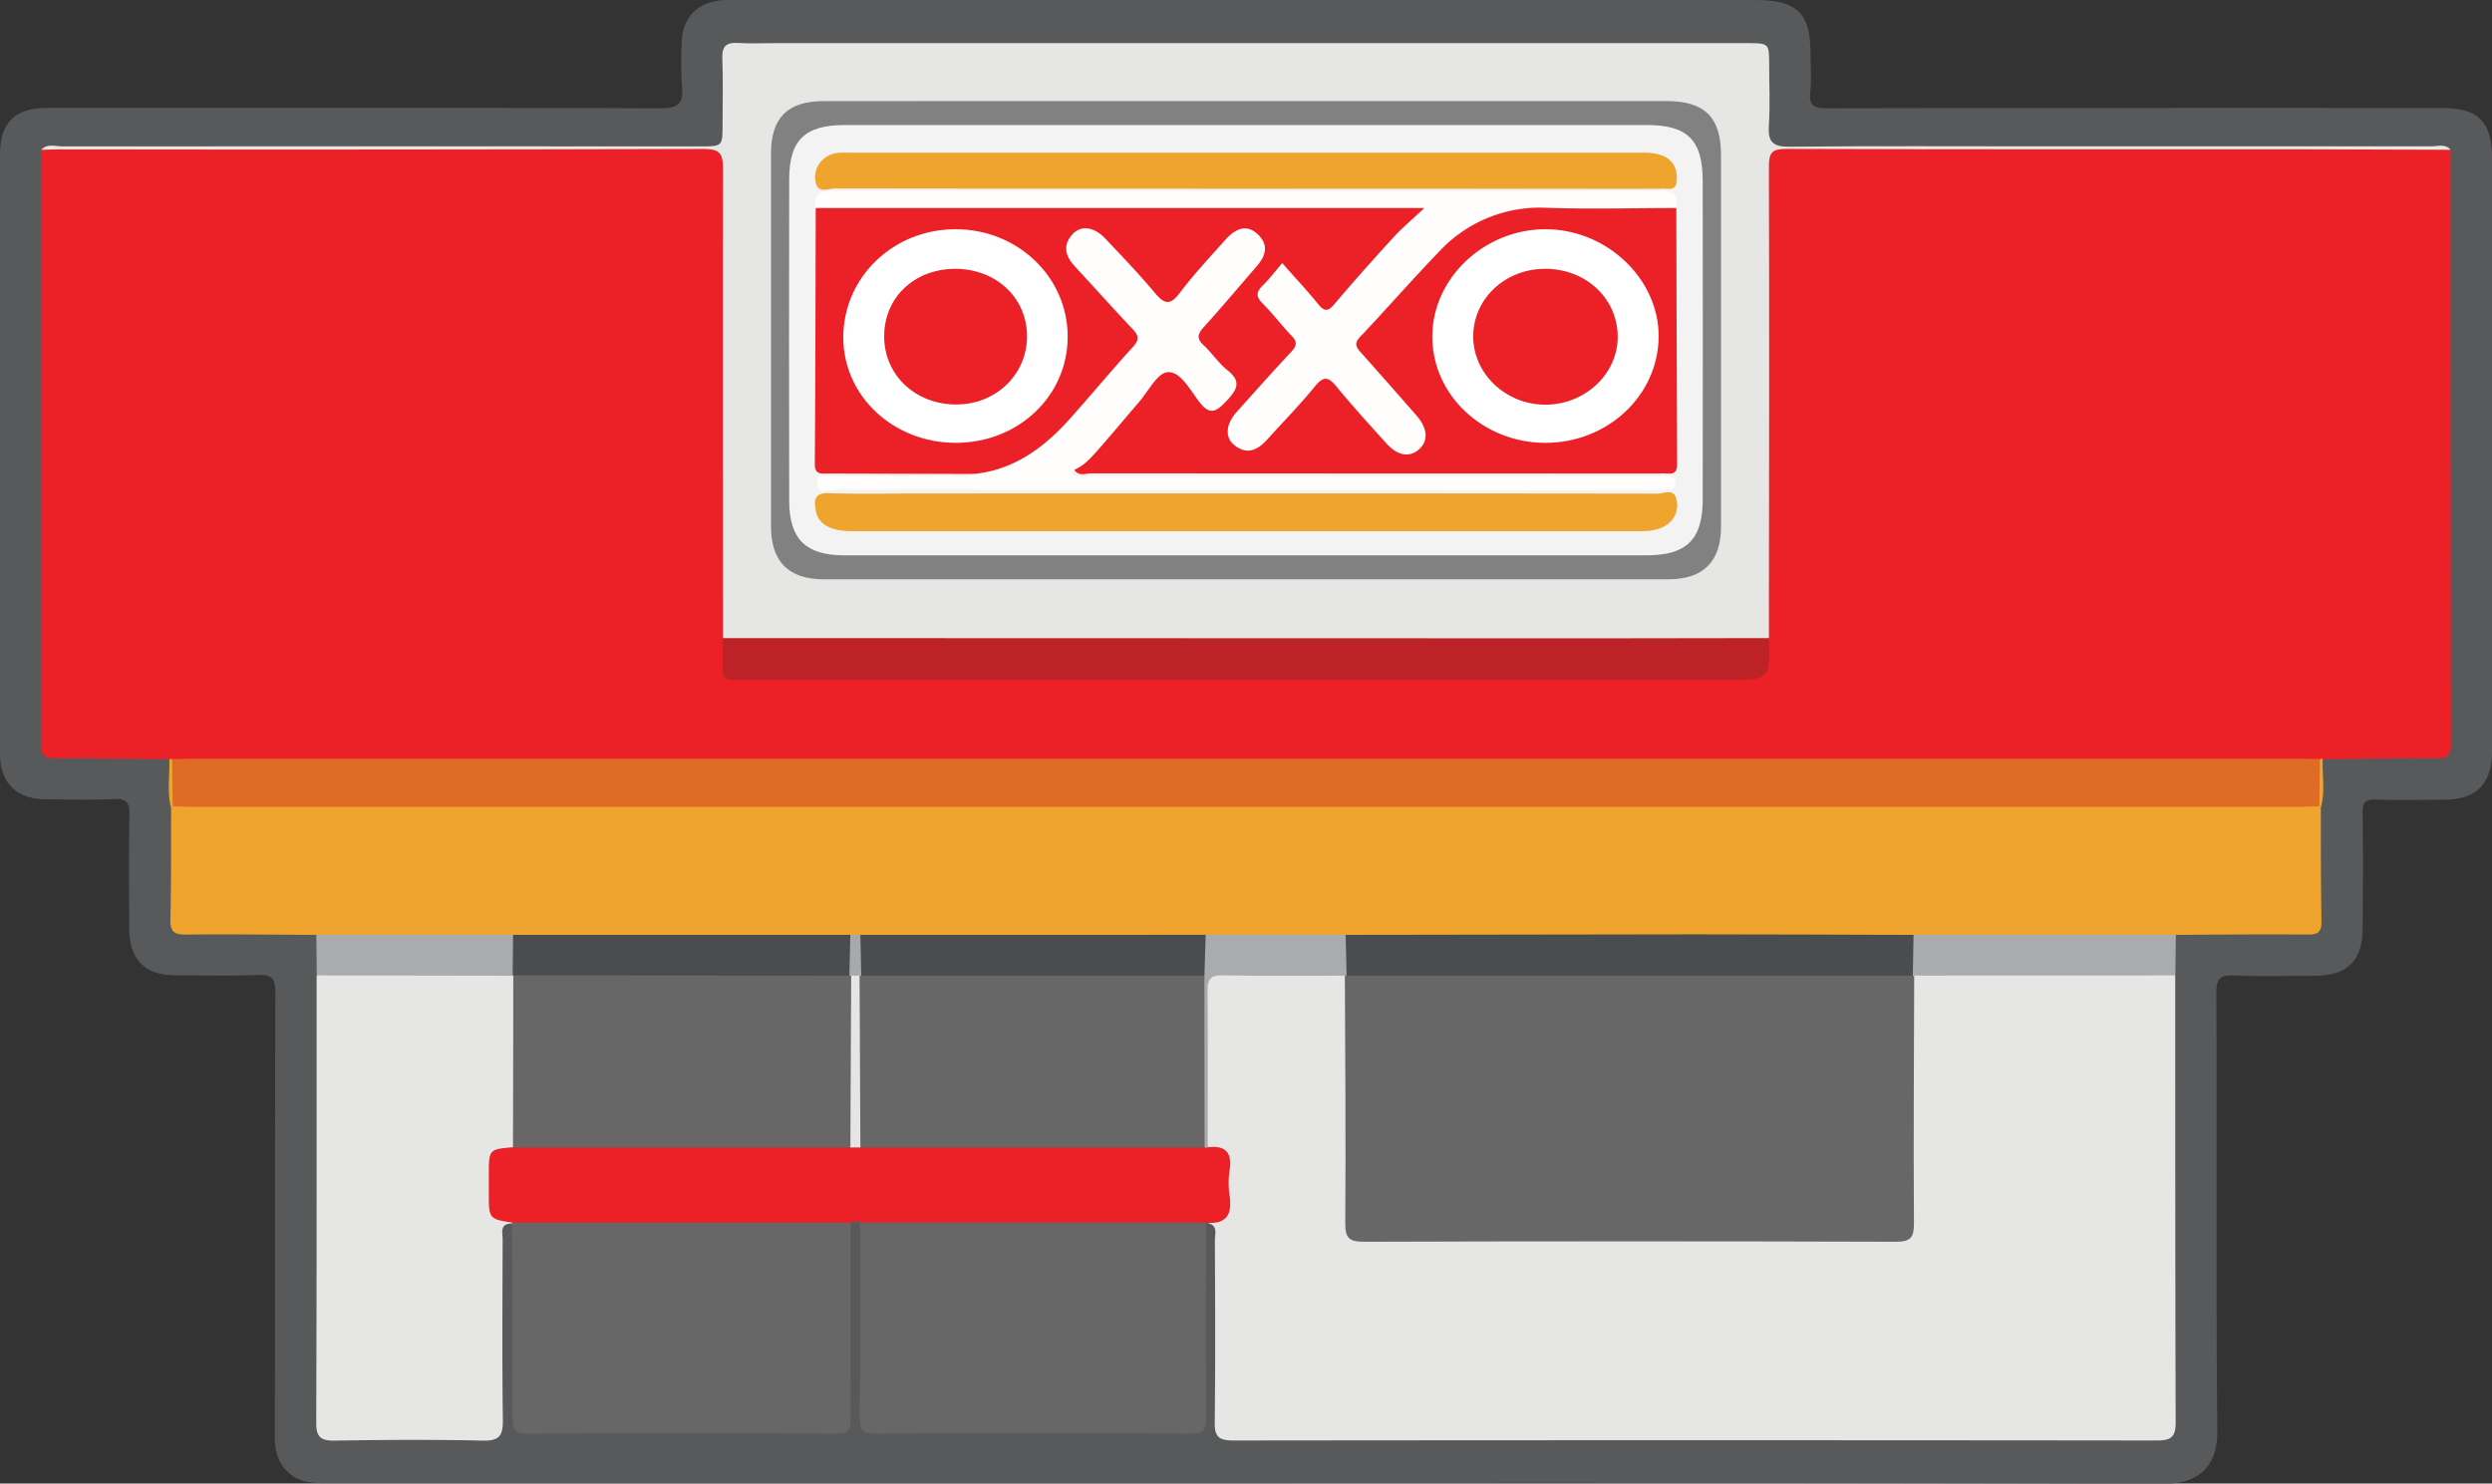 <svg xmlns="http://www.w3.org/2000/svg" viewBox="0 0 723.83 430.97"><rect x="0" y="0" width="723.83" height="430.97" fill="#333333" stroke="none"/><defs><style>.cls-1{fill:#58595b;}.cls-2{fill:#eb2127;}.cls-3{fill:#e6e6e5;}.cls-4{fill:#efa52d;}.cls-5{fill:#676767;}.cls-6{fill:#a9abac;}.cls-7{fill:#de6c27;}.cls-8{fill:#bc2226;}.cls-9{fill:#4b4c4d;}.cls-10{fill:#a7a9ab;}.cls-11{fill:#818181;}.cls-12{fill:#e6e5e5;}.cls-13{fill:#f3f3f3;}.cls-14{fill:#fffefd;}.cls-15{fill:#fff;}</style></defs><g id="Layer_2" data-name="Layer 2"><g id="Layer_1-2" data-name="Layer 1"><path class="cls-1" d="M361.8,430.85H95.37c-3.83,0-7.65.08-10.92-2.5-3.57-2.84-4.64-6.51-4.63-11,.09-43,0-86,.17-129,0-4.23-1.09-5.29-5.2-5.1-7.82.35-15.66.11-23.49.09-9.27,0-13.71-4.41-13.76-13.77-.06-11-.15-22,.06-33,.07-3.46-.84-4.6-4.39-4.44-6.65.28-13.33.14-20,.06C4.75,232.18,0,227.35,0,218.88q0-87,0-174c0-9.28,4.34-13.54,13.82-13.54,59.32,0,118.63-.09,178,.13,5.42,0,6.76-1.57,6.26-6.56A108.2,108.2,0,0,1,198,12.47c.11-7.16,4.46-11.79,11.6-12.39,1.49-.13,3-.06,4.5-.06H510c12,0,15.89,3.83,15.89,15.67,0,3.67.32,7.37-.09,11-.47,4.18,1.3,4.77,5,4.77q89.22-.16,178.45-.08c10.69,0,14.6,4,14.6,14.78v172c0,9.51-4.54,14.14-13.94,14.18-6.66,0-13.33.14-20-.05-2.85-.08-3.69.81-3.65,3.65.15,11.16.1,22.32,0,33.49,0,9.71-4.38,14-14,14.05-7.83,0-15.67.2-23.49-.09-3.79-.14-5,.76-5,4.81.17,42.49-.13,85,.27,127.47.11,11.27-6.39,15.37-15.39,15.36Q495.26,430.68,361.8,430.85Z"/><path class="cls-2" d="M711.78,43.54q0,86.15.13,172.3c0,3.39-.72,4.54-4.33,4.49-11-.15-21.94.13-32.92.23a5.31,5.31,0,0,1-1.7,1.07c-2.44.72-5,.52-7.45.52q-303.58,0-607.19,0c-2.49,0-5,.2-7.45-.51a5.34,5.34,0,0,1-1.7-1.08c-11-.1-22-.3-32.92-.26-3,0-4.34-.39-4.34-4q.21-86.4.14-172.81c1.54-1,3.25-.52,4.88-.52q94.21,0,188.42,0c5.4,0,6.24.56,6.25,5.83,0,45.48.34,91-.12,136.44.64,10.47.64,10.47,11.37,10.47H501.4c10.3,0,10.3,0,11-10.37a47.73,47.73,0,0,1-.22-5.48q0-62.91,0-125.81c0-1.33,0-2.66,0-4,.17-6.74.51-7.09,7-7.09q93.6,0,187.21,0C708.2,43,710.08,42.49,711.78,43.54Z"/><path class="cls-3" d="M631.82,283.36c0,43.3,0,86.6.13,129.9,0,4.31-1.45,5.21-5.44,5.21q-134.16-.15-268.3,0c-4.07,0-5.44-1-5.38-5.27.22-17.65.11-35.3.05-52.95,0-1.81.95-4.21-2-4.91,3.5-2.77,4.73-6.2,4.71-10.82,0-5.1-.46-9.35-5.54-11.81-1.22-7.42-.41-14.88-.54-22.32s0-14.91,0-22.37c0-3.43,1.11-6,4.93-6.11,11.09-.36,22.19-.4,33.29,0a5.39,5.39,0,0,1,3.21,1.2c2.15,2.55,1.66,5.66,1.67,8.6.06,20,0,39.93,0,59.9,0,6.76.28,7,7,7q73.62,0,147.25,0c7,0,7.24-.23,7.25-7.32,0-20,0-39.93,0-59.9,0-2.79-.37-5.7,1.51-8.17,2.12-1.74,4.68-1.56,7.15-1.57q30.93-.08,61.86,0C627.19,281.72,629.76,281.51,631.82,283.36Z"/><path class="cls-4" d="M674.11,234.67c0,11,0,21.94.19,32.91.06,3.07-.92,3.93-3.95,3.91-12.8-.1-25.6,0-38.39.1a8,8,0,0,1-5.18,1.5c-23.63,0-47.26.28-70.89-.14a73.32,73.32,0,0,1-8,.2H397.57a50.06,50.06,0,0,1-6.48-.21c-13.73.28-27.45.32-41.18,0-26.82.44-53.64.11-80.46.18-6.32,0-12.65.27-19-.19q-2,0-3.93,0c-26,.46-52.08.11-78.13.19-6.46,0-12.94.25-19.4-.18-17.32.41-34.64.14-51.95.15a8,8,0,0,1-5.18-1.5c-12.63-.06-25.26-.23-37.89-.09-3.45,0-4.56-.89-4.47-4.42.26-10.79.17-21.6.21-32.4a3.73,3.73,0,0,1,1.53-1.28c2.41-.89,4.93-.69,7.41-.69q303.25,0,606.49,0c2.49,0,5-.2,7.43.67A3.72,3.72,0,0,1,674.11,234.67Z"/><path class="cls-3" d="M210,185.37c0-45.47-.12-90.94,0-136.41,0-4.51-1.06-5.69-5.63-5.68q-93.7.26-187.39.12c-1.66,0-3.32.09-5,.13,1.77-1.94,4.09-1,6.13-1q92.7-.07,185.38,0c6.39,0,6.39,0,6.39-6.58,0-6.33.18-12.66-.07-19-.14-3.61,1.23-4.69,4.64-4.47,3.65.23,7.33.05,11,.05H507.32c6.55,0,6.56,0,6.56,6.42,0,5.83.3,11.68-.09,17.48-.32,4.73,1.07,6.25,6,6.19,24-.25,48-.11,72-.11q57.21,0,114.43,0c1.88,0,4-.83,5.62,1-15,0-30-.14-45-.14-49.3,0-98.61.05-147.91-.11-4.18,0-5.14,1-5.13,5.17.14,45.63.05,91.27,0,136.91-2.32,2.2-5.27,1.78-8,1.78q-33.21.07-66.42,0-109.87,0-219.75,0C216.33,187.14,212.85,187.88,210,185.37Z"/><path class="cls-3" d="M148.68,355.45c-3.63,0-2.68,2.7-2.68,4.65-.05,17.49-.17,35,.06,52.46.06,4.46-1,6.06-5.75,5.95-14.31-.32-28.64-.24-43,0-4,.06-5.48-.87-5.46-5.2.16-43.3.11-86.6.12-129.91a7.11,7.11,0,0,1,5.1-1.57q23.6-.14,47.2,0a10,10,0,0,1,3.89.7,3.55,3.55,0,0,1,1.46,1.28,2.86,2.86,0,0,1,.4.9c.86,16,1.17,31.95-.15,47.9a3.92,3.92,0,0,1-.52.82c-1.52,1.89-5.34.7-5.71,3.94a57,57,0,0,0,0,13.25c.35,2.79,3.45,2.08,4.92,3.49A.91.91,0,0,1,148.68,355.45Z"/><path class="cls-5" d="M350.28,355.25c0,18.82-.11,37.64.06,56.46,0,3.61-.72,4.8-4.61,4.78q-45.72-.27-91.44,0c-4,0-4.57-1.27-4.54-4.8.17-18.82.09-37.65.09-56.47,1.93-1.71,4.33-1.52,6.63-1.52q43.59-.07,87.19,0C346,353.7,348.36,353.51,350.28,355.25Z"/><path class="cls-5" d="M247.05,355.22c0,19-.06,38,.07,57,0,3.1-.59,4.29-4,4.27q-45-.21-90,0c-3.75,0-4.23-1.33-4.22-4.58.05-18.81-.11-37.63-.21-56.45l.36-.21c1.92-1.75,4.33-1.53,6.63-1.53q42.38-.07,84.75,0C242.72,353.71,245.12,353.51,247.05,355.22Z"/><path class="cls-2" d="M247.05,355.22l-98,0c-7.07-1.09-7.07-1.09-7.07-8.74v-5c0-7.59,0-7.59,7.05-8.2a7,7,0,0,1,5.11-1.59c30.76,0,61.51-.3,92.26.14,1.31,0,2.61,0,3.92,0,28.47-.44,56.94-.11,85.41-.17,4.47,0,9-.52,13.43.55a5.36,5.36,0,0,1,1.65,1.08c5.37-.65,7.19,1.75,6.32,6.95a22.29,22.29,0,0,0,0,6.87c.72,5-.25,8.41-6.23,8.16l-.29-.12-.31,0-100.44,0A2.69,2.69,0,0,0,247.05,355.22Z"/><path class="cls-6" d="M555.81,271.59H632c-.05,3.92-.09,7.85-.14,11.77l-75.82.05-.68-.6C554,279,553.54,275.24,555.81,271.59Z"/><path class="cls-6" d="M148.93,283.45,92,283.36c0-3.92-.09-7.85-.13-11.77H149C151.28,275.56,151.4,279.52,148.93,283.45Z"/><path class="cls-4" d="M49.17,220.56a1,1,0,0,1,.8,0c2.51,4.54,2.33,9.12.21,13.73l-.45.43C48.4,230,49.37,225.27,49.17,220.56Z"/><path class="cls-4" d="M673.86,220.52a1,1,0,0,1,.8,0c-.19,4.71.77,9.45-.55,14.11l-.45-.42C671.53,229.64,671.36,225.06,673.86,220.52Z"/><path class="cls-7" d="M673.86,220.52q-.11,6.87-.2,13.73c-2,.05-4,.16-6,.16H56.16c-2,0-4-.11-6-.16L50,220.52c1.67,0,3.33-.09,5-.09h613.9C670.53,220.43,672.2,220.49,673.86,220.52Z"/><path class="cls-8" d="M210,185.37l253.81.07q25,0,50-.07c.3,12.08.3,12.08-11.78,12.08q-142.09,0-284.2,0c-8.93,0-7.76,1.15-7.86-8.07C209.94,188,210,186.7,210,185.37Z"/><path class="cls-5" d="M556,283.41c-.06,24-.24,47.91-.07,71.87,0,4.39-1,5.48-5.45,5.46q-77.12-.24-154.24,0c-4.38,0-5.52-1.05-5.49-5.46.16-24,0-47.91-.12-71.86l.73-.69c2.31-1.26,4.85-1,7.33-1q74.43,0,148.86,0c2.76,0,5.73-.56,8.05,1.7Z"/><path class="cls-6" d="M350.8,333.36l-.46.11-.45-.14c-1.39-1.42-1.6-3.23-1.61-5.06,0-14.86-.28-29.71.13-44.57.26-4.09-1.46-8.48,1.79-12.13h40.66c2.51,3.9,2.23,7.86.27,11.86l-.25,0-.25,0c-11.82,0-23.65.15-35.46-.09-3.69-.08-4.44,1.23-4.41,4.57C350.89,303.05,350.81,318.21,350.8,333.36Z"/><path class="cls-9" d="M391.13,283.44l-.27-11.86q50.33-.07,100.66-.15c21.43,0,42.86.1,64.29.16l-.21,11.84Z"/><path class="cls-9" d="M350.2,271.57l-.36,11.82c-1.86,1.81-4.25,1.72-6.57,1.72q-43.44.06-86.88,0c-2.16,0-4.35,0-6.27-1.26a11.56,11.56,0,0,1-.22-12.27Z"/><path class="cls-9" d="M148.93,283.45c0-4,.07-7.91.1-11.86h98a11.61,11.61,0,0,1-.14,12.2c-2.21,1.53-4.77,1.34-7.25,1.34q-41.47.06-82.95,0c-2.63,0-5.4.34-7.56-1.76Z"/><path class="cls-10" d="M246.72,283.43l.27-11.85h2.91l.27,11.85-.46.48a3,3,0,0,1-1.92.26A2.17,2.17,0,0,1,246.72,283.43Z"/><path class="cls-11" d="M362.17,29.36H484.08c11.09,0,15.8,4.71,15.81,15.69q0,54,0,107.91c0,10.17-5.1,15.32-15.32,15.33H239.25c-10.2,0-15.3-5.17-15.3-15.34V44.54c0-10.33,4.84-15.16,15.32-15.17Q300.73,29.34,362.17,29.36Z"/><path class="cls-5" d="M149.09,283.36l97.63.07a.72.72,0,0,0,.5,0c1.26,1.52,1.22,3.35,1.22,5.18v39.16c0,2,.11,4-1.46,5.58H149Q149.07,308.35,149.09,283.36Z"/><path class="cls-5" d="M250.17,283.43l99.67,0q0,25,.05,49.94l-100,0c-1.42-1.43-1.46-3.25-1.46-5.09q0-20.07,0-40.15a6.87,6.87,0,0,1,1.22-4.68A.72.72,0,0,0,250.17,283.43Z"/><path class="cls-12" d="M249.67,283.43l.24,49.92H247l.24-49.92Z"/><path class="cls-13" d="M361.69,161.33H245.23c-11.1,0-15.94-4.66-16-15.69q-.09-46.72,0-93.47c0-11.48,4.55-15.85,16.16-15.85H478.36c11.83,0,16.2,4.37,16.21,16.3q.06,46.25,0,92.48c0,11.66-4.69,16.23-16.41,16.23Z"/><path class="cls-2" d="M282.9,137.69l-42.38-.13c-2,0-3.87.41-3.85-2.83.18-24.76.2-49.53.27-74.29,1.8-1.61,4-1.38,6.17-1.38q82.18,0,164.38,0a21.37,21.37,0,0,1,3.49.17c1.15.19,2.51.29,2.9,1.57s-.63,2.18-1.48,2.93c-7.93,7-14.13,15.49-21.35,23.08-5.28,5.54-6.14,5.44-11.44-.11-1.27-1.32-2.42-2.76-3.67-4.09s-2.43-4.37-5-1.85c-2.1,2-4.59,4.24-1.79,7.64,1.59,1.93,3.19,3.84,4.88,5.68,4.28,4.67,4.41,6.87.07,11.55-3.84,4.15-7.68,8.31-11.39,12.58-.33.38-.71.71-1,1.08-3.28,3.59-4.11,7-1.79,8.66,3.75,2.64,6.34-.13,8.5-2.62,3.61-4.15,7.42-8.09,11.12-12.16,5.07-5.57,6.77-5.65,11.64.31,3.48,4.26,7.53,8,10.86,12.4a15.59,15.59,0,0,0,2.47,2.47c1.87,1.56,3.93,2.95,6.22,1s1.91-4.63.28-6.74c-2.94-3.82-6.19-7.41-9.45-11-2.37-2.58-4.5-5.35-6.78-8-2-2.38-2.21-4.91,0-7.19,9-9.37,16.51-20.08,26.78-28.21A40.16,40.16,0,0,1,447.75,59c10.82.16,21.65,0,32.47.05,2.3,0,4.72-.35,6.68,1.38q.09,37.17.24,74.34c0,2.2-.74,3-2.88,2.79a23,23,0,0,0-2.49,0q-82.33,0-164.68-.06c-1.65,0-3.67,1-5-.95,8.18-8.73,15.67-18.05,23.55-27,2.52-2.87,5-2.77,7.6,0,2.06,2.16,4.27,4.2,6.34,6.36,1.82,1.89,3.57,2.41,5.43.16,1.69-2,4-4,1.27-6.83-2.18-2.3-4.42-4.53-6.68-6.74-2.89-2.83-3.13-5.5-.32-8.65,4.21-4.72,8.16-9.66,12.38-14.36A30.42,30.42,0,0,0,365,75a4.09,4.09,0,0,0-.89-5.79c-2-1.73-4-1.3-5.83.31-4.54,4-8,8.92-12,13.32-.56.61-1,1.33-1.55,2-4.76,5.53-6.51,5.49-11.22-.19-4.14-5-9.13-9.2-13.23-14.27-1.89-2.34-4.74-3.61-7.39-1s-1.31,5.07.73,7.45c5,5.82,10.55,11.1,15.39,17,3.58,4.36,3.31,5-.36,9.32-5.47,6.48-11,13-16.64,19.25-6.64,7.37-14.11,13.7-24.3,15.66C286,138.37,284.39,139,282.9,137.69Z"/><path class="cls-14" d="M486.9,60.44c-12.49,0-25,.35-37.46-.06A39.84,39.84,0,0,0,418.1,73C410.23,81.15,402.8,89.7,395,97.92c-1.83,1.94-1,3.06.34,4.55q8.13,9.12,16.17,18.33c3.16,3.62,3.41,7.22.74,9.67s-6.17,2.09-9.5-1.6c-4.91-5.42-9.84-10.84-14.49-16.49-2.29-2.79-3.69-3.36-6.27-.19-4.41,5.4-9.31,10.4-14,15.58-2.78,3.08-5.9,4.46-9.52,1.5-2.78-2.27-2.38-6.13.76-9.62,5.23-5.81,10.4-11.68,15.76-17.36,1.72-1.82,1.9-3,.1-4.81-2.9-3-5.37-6.36-8.31-9.28-2-2-1.95-3.36,0-5.26s3.66-4.18,5.65-6.51c3.61,4.09,7.13,7.85,10.38,11.83,1.77,2.18,2.81,2.44,4.78.1,5.57-6.6,11.34-13.06,17.18-19.43,2.57-2.8,5.52-5.26,8.94-8.49H236.94c-.59-3.91,1-5,5-5q120,.17,240,0C485.86,55.4,487.48,56.53,486.9,60.44Z"/><path class="cls-14" d="M282.9,137.69c11.65-1.19,20.33-7.64,27.83-16,6.22-6.94,12.14-14.13,18.43-21,2-2.21,1.44-3.38-.3-5.22-5.61-5.9-11-12-16.59-18-2.71-2.92-3.72-6-.88-9.28,2.43-2.81,6.24-2.41,9.54,1,4.92,5.18,9.87,10.36,14.46,15.83,2.7,3.22,4.38,3.93,7.27.09,4.1-5.43,8.78-10.42,13.32-15.51,3.38-3.78,6.56-4.25,9.44-1.45,3.23,3.14,2.16,6.25-.4,9.21-5.11,5.91-10.15,11.89-15.39,17.69-1.8,2-2.1,3.33,0,5.27,2.43,2.25,4.31,5.15,6.88,7.21,3.88,3.12,3.12,5.32,0,8.67s-5,4.8-8.34.32c-2.52-3.35-5.37-8.67-9-8.41-3,.22-5.62,5.57-8.34,8.7-4,4.65-7.94,9.4-12,14-2,2.22-3.93,4.51-6.83,5.64-.85.65-1,1.49.15,1.7a29.32,29.32,0,0,0,5,.21H480.12c1.33,0,2.66,0,4,0s2.73.33,2.59,2.2c-.13,1.56-1.33,1.71-2.55,1.74s-2.33,0-3.5,0q-118.68,0-237.38-.09c-2.05,0-6,1.82-5.93-2.06.05-3.21,3.74-1.73,5.76-1.75,11.49-.16,23,0,34.48-.1C279.37,138.43,281.28,139,282.9,137.69Z"/><path class="cls-4" d="M362.14,143.33q59.72,0,119.43.08c1.79,0,4.67-1.65,5.36,1.68a6.76,6.76,0,0,1-2.91,7.44c-2.3,1.55-4.95,1.78-7.64,1.78q-114.44,0-228.87,0c-6.4,0-9.93-2.08-10.6-6.17-.47-2.88-.36-5,3.81-4.88,8.81.31,17.65.09,26.48.09Z"/><path class="cls-4" d="M361.92,54.83q-59.71,0-119.43-.08c-1.91,0-5,1.72-5.61-2a6.86,6.86,0,0,1,3.76-7.49c1.87-1.06,3.86-.91,5.84-.91H477.35c6.54,0,9.67,2.48,9.7,7.4,0,2-.36,3.27-2.7,3.11-1.32-.09-2.66,0-4,0Z"/><path class="cls-15" d="M448.89,128.65c-18.24,0-33.05-14.05-32.86-31.16.18-16.8,15.17-30.9,32.86-30.9,17.87,0,33.1,14.55,32.88,31.4C481.54,115,466.9,128.65,448.89,128.65Z"/><path class="cls-15" d="M277.64,128.65c-18.16,0-32.66-13.56-32.7-30.59,0-17.45,14.41-31.42,32.52-31.47s32.7,13.91,32.66,31.28C310.09,115.07,295.78,128.63,277.64,128.65Z"/><path class="cls-2" d="M448.73,78.09c11.71-.06,20.92,8.39,21.15,19.38s-9.41,20.13-21.07,20.09c-11.44,0-20.89-9-20.9-19.77C427.89,86.85,437.09,78.14,448.73,78.09Z"/><path class="cls-2" d="M277.42,78.09c11.8,0,20.78,8.29,20.89,19.41s-8.86,19.94-20.39,20c-11.94.11-21.11-8.49-21.1-19.8S265.57,78.14,277.42,78.09Z"/></g></g></svg>
